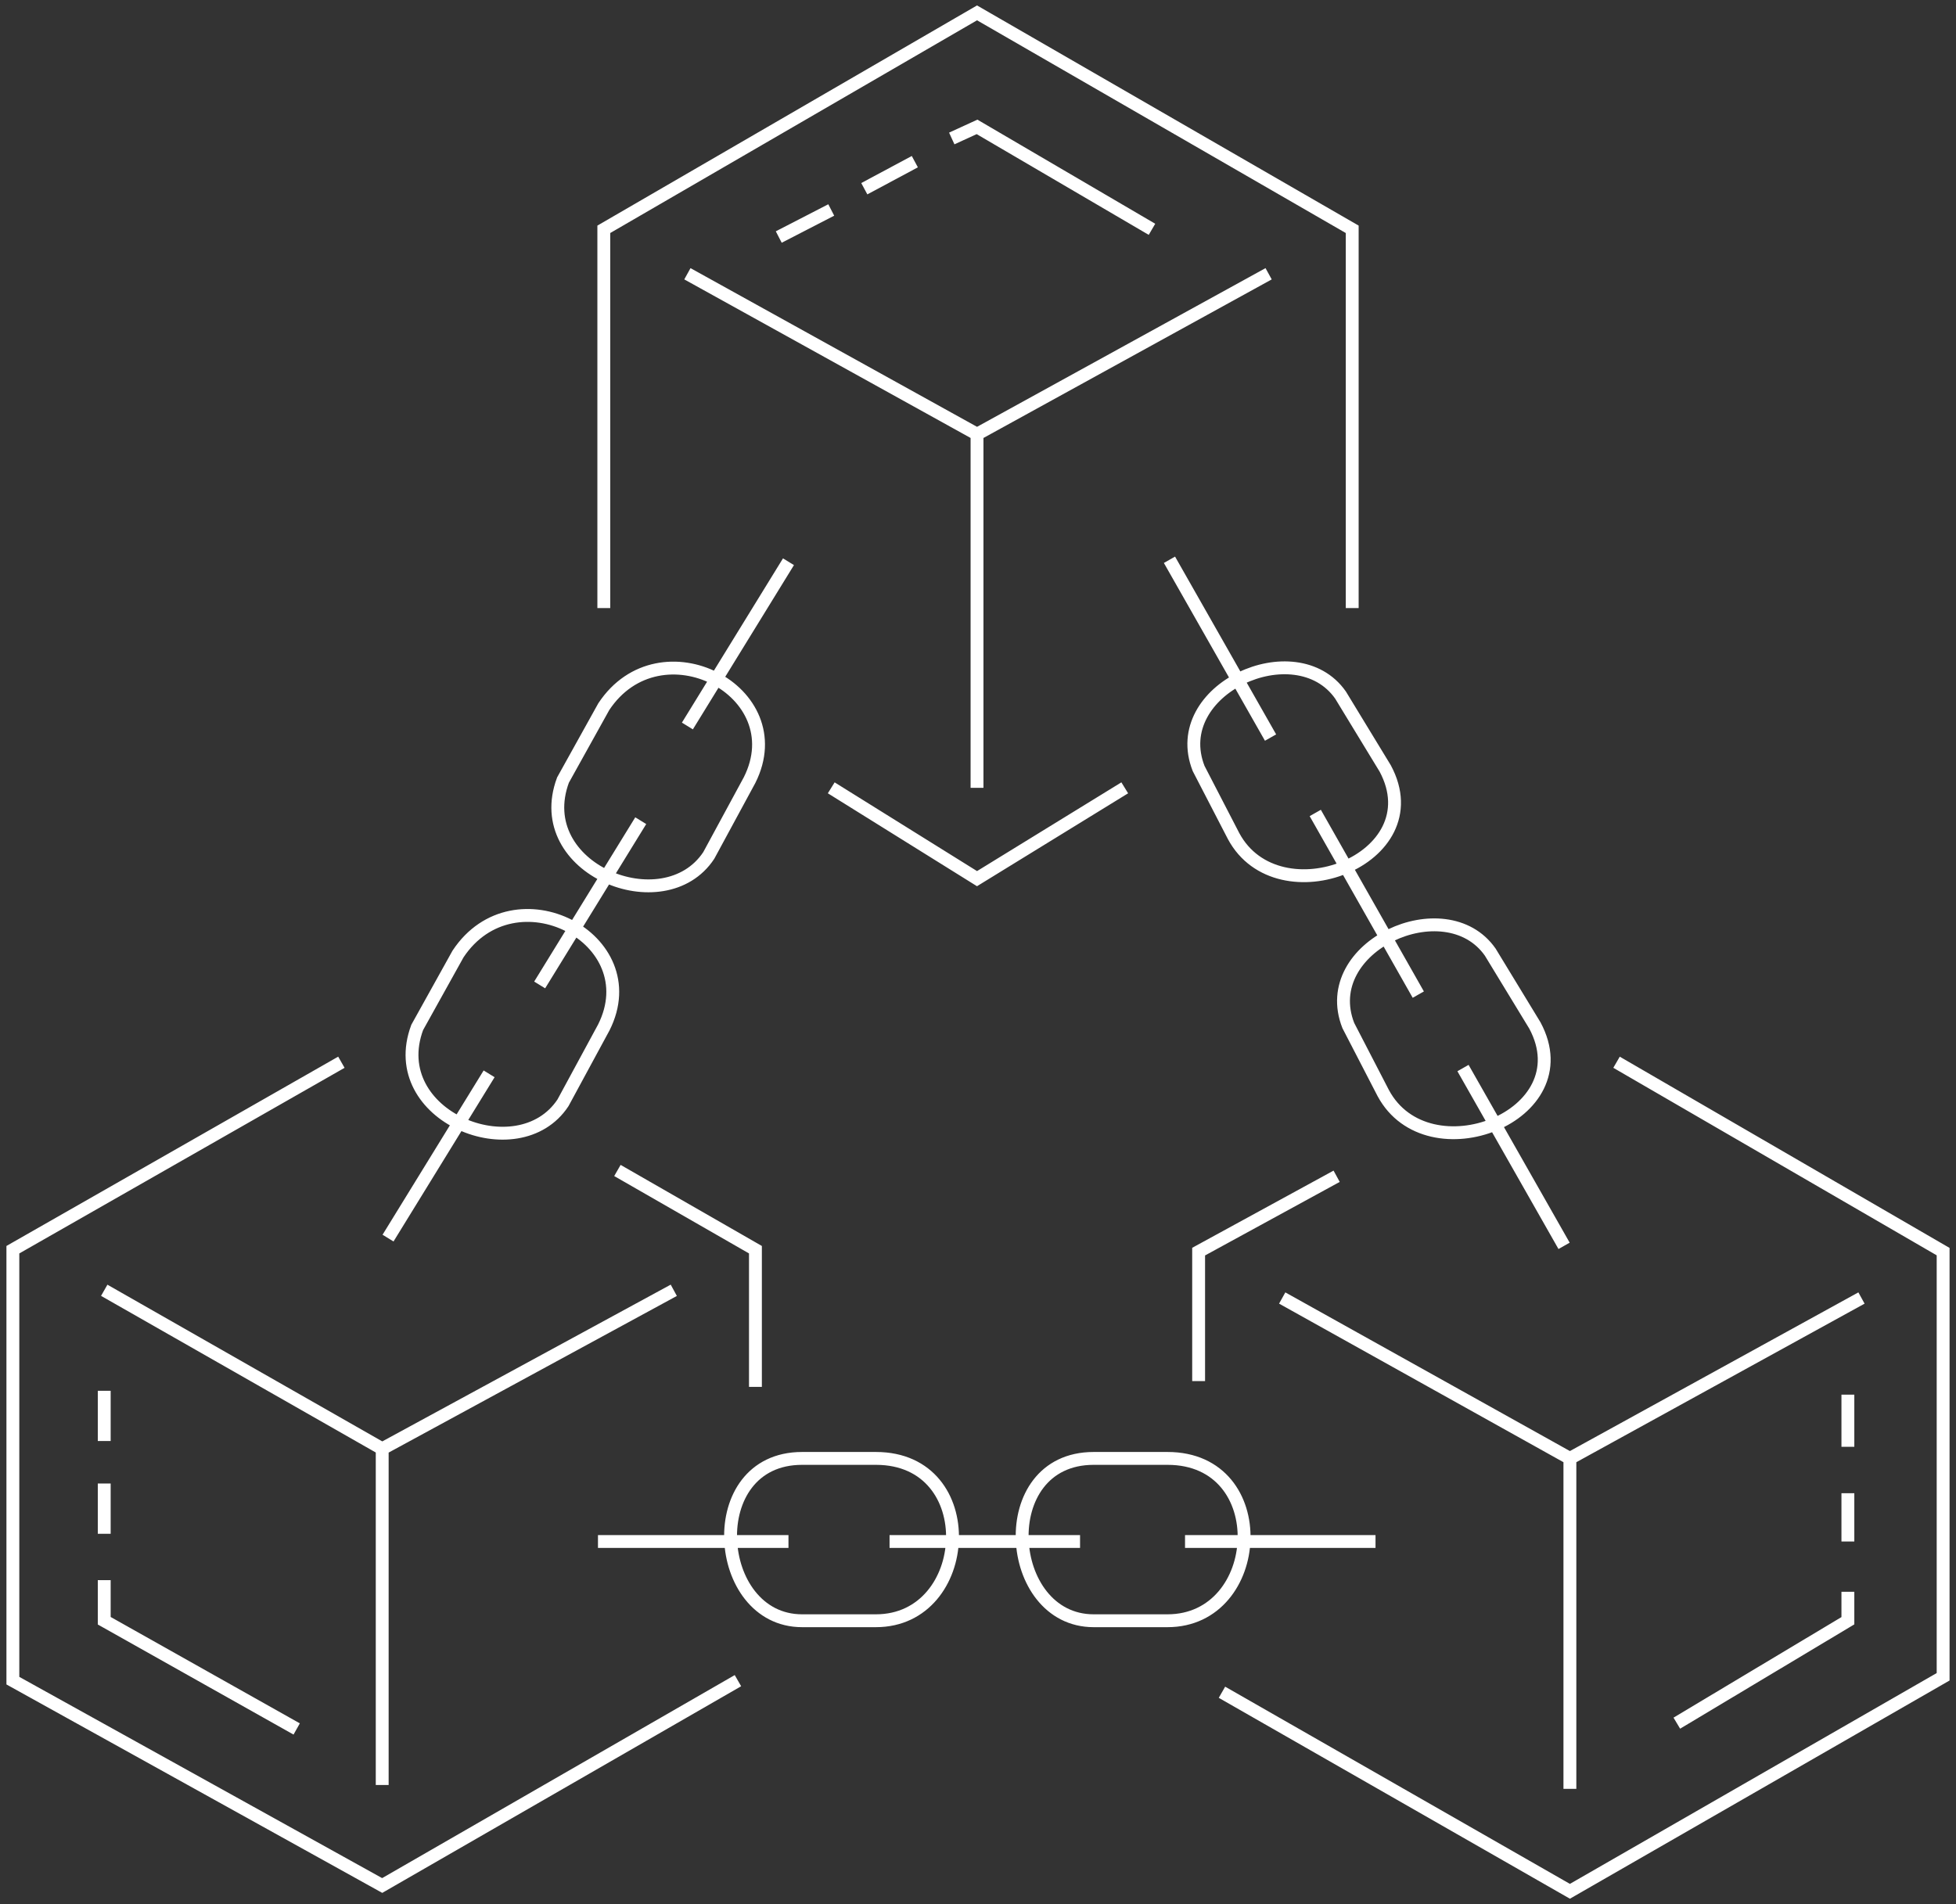 <svg xmlns="http://www.w3.org/2000/svg" width="152" height="148" fill="none"><rect width="100%" height="100%" fill="#333333" stroke="none"/><path d="M26.529 82.562 1 97.132v33.496l28.701 15.921 27.644-15.921m1.359-22.832V97.132l-10.725-6.158m-18.278 21.63 22.659-12.317m-22.659 12.317L8.1 100.286m21.601 12.317v26.136m-6.646-4.356L8.1 125.971v-3.154m0-3.605v-3.905m0-3.305v-3.905m53.172 11.716H46.468m37.462 0H69.127m37.764 0H92.088m1.057-12.467V97.282l10.725-5.858m-4.23 9.463 22.356 12.467m0 0v25.685m0-25.685 22.659-12.467m-19.034-18.325L151 97.282v33.045L121.997 147l-27.039-15.471m35.347 2.403 13.293-7.961v-2.253m0-3.905v-3.755m0-3.605v-4.056M64.595 61.233l11.329 7.06 11.48-7.06m-11.48 0V33.745m0 0L53.417 21.278m22.508 12.467 22.659-12.467M46.922 47.263v-29.44L75.925 1l29.155 16.823v29.44m-15.56-29.44L75.925 9.862l-1.964.901m-2.87 1.802-3.927 2.103m-2.568 1.652-4.079 2.103M30.154 96.231l7.855-12.768m3.928-6.909 7.855-12.767m3.625-7.36 7.855-12.767m52.417 39.354 7.855 13.819m-11.329-19.527-8.007-14.119M90.879 43.508l7.855 13.819m-36.405 56.027c-7.855 0-6.949 12.617 0 12.617h5.74c7.553 0 8.308-12.617 0-12.617h-5.74zm22.659 0c-7.855 0-6.949 12.617 0 12.617h5.74c7.553 0 8.308-12.617 0-12.617h-5.74zM32.42 79.858c-2.568 6.909 7.855 11.115 11.329 5.858l3.172-5.858c3.474-6.909-6.949-12.317-11.329-5.708l-3.172 5.708zm11.329-19.226c-2.568 6.91 7.855 11.115 11.329 5.858l3.172-5.858c3.474-6.91-6.949-12.317-11.329-5.708l-3.172 5.708zm61.027 19.076c-2.416-6.158 7.553-10.665 11.028-5.708l3.474 5.708c3.776 7.06-8.308 11.716-11.783 5.257l-2.719-5.257zM93.145 59.731c-2.417-6.158 7.553-10.665 11.027-5.708l3.475 5.708c3.776 7.06-8.309 11.716-11.783 5.257l-2.719-5.257z" stroke="#fff"/></svg>
